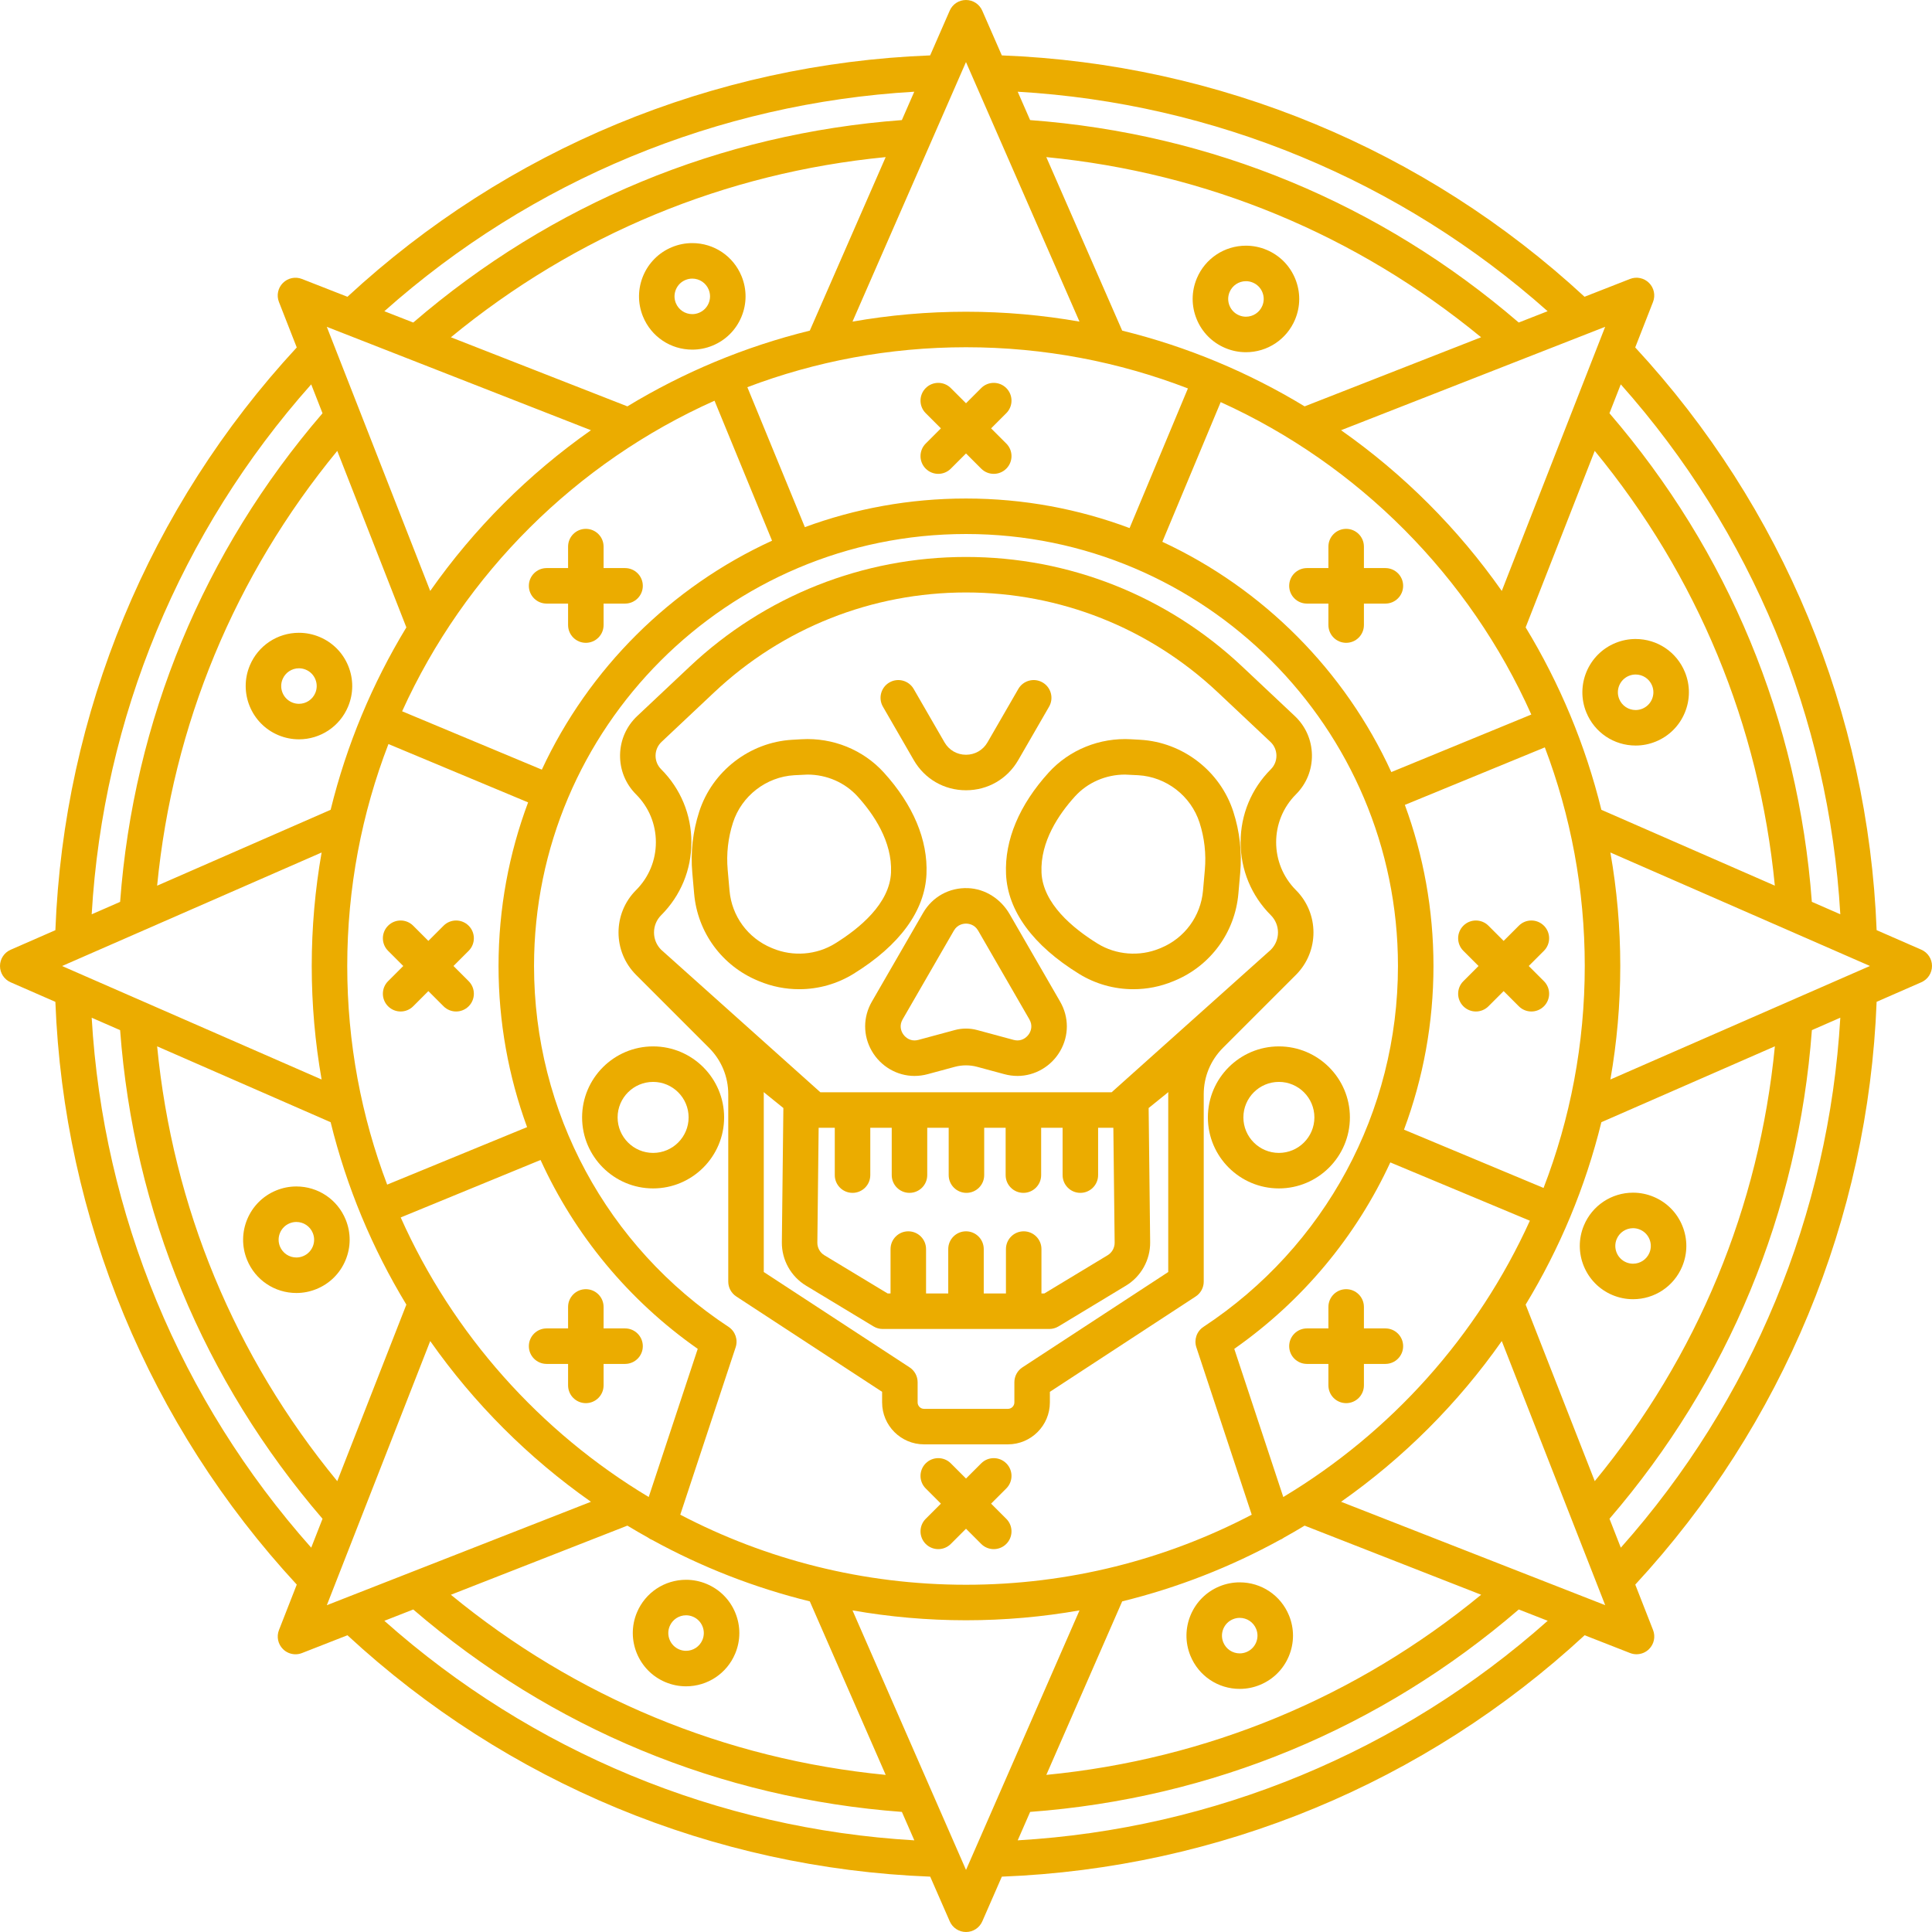 <?xml version="1.0" encoding="iso-8859-1"?>
<!-- Generator: Adobe Illustrator 18.0.0, SVG Export Plug-In . SVG Version: 6.00 Build 0)  -->
<!DOCTYPE svg PUBLIC "-//W3C//DTD SVG 1.1//EN" "http://www.w3.org/Graphics/SVG/1.1/DTD/svg11.dtd">
<svg version="1.1" id="Capa_1" xmlns="http://www.w3.org/2000/svg" xmlns:xlink="http://www.w3.org/1999/xlink" x="0px" y="0px"
	 viewBox="0 0 435.319 435.319" style="enable-background:new 0 0 435.319 435.319;" xml:space="preserve">
<g>
	<path fill="#EBAC00" d="M227.111,325.441c5.21,0,9.448-4.238,9.448-9.448v-2.388l32.856-21.483c1.13-0.738,1.811-1.998,1.811-3.348v-42.212
		c0-3.954,1.539-7.672,4.335-10.467l16.442-16.442c5.264-5.264,5.264-13.828,0-19.092c-5.947-5.948-5.947-15.626,0-21.575
		c2.373-2.373,3.652-5.528,3.602-8.884c-0.051-3.356-1.425-6.472-3.869-8.772l-11.865-11.167
		c-16.904-15.909-38.998-24.67-62.211-24.67s-45.307,8.761-62.211,24.67l-11.865,11.167c-2.444,2.301-3.818,5.415-3.87,8.771
		c-0.051,3.355,1.228,6.512,3.602,8.886c2.881,2.882,4.468,6.713,4.468,10.787s-1.587,7.905-4.469,10.787
		c-5.264,5.264-5.264,13.828,0,19.092l16.442,16.443c2.796,2.795,4.335,6.512,4.335,10.466v42.212c0,1.35,0.681,2.609,1.811,3.348
		l32.855,21.483v2.388c0,5.21,4.238,9.448,9.448,9.448H227.111z M147.362,210.107c0-1.47,0.572-2.851,1.61-3.89
		c4.393-4.392,6.812-10.231,6.812-16.443s-2.419-12.052-6.812-16.444c-0.83-0.83-1.277-1.934-1.26-3.106
		c0.018-1.174,0.499-2.264,1.353-3.067l11.865-11.167c15.415-14.507,35.561-22.496,56.729-22.496s41.314,7.989,56.729,22.496
		l11.865,11.167c0.854,0.804,1.335,1.894,1.353,3.067s-0.43,2.277-1.259,3.107c-4.393,4.392-6.812,10.231-6.812,16.443
		s2.419,12.052,6.812,16.443c2.145,2.145,2.145,5.635,0,7.779l-35.868,32.11h-32.82h-32.819l-35.868-32.11
		C147.933,212.958,147.362,211.577,147.362,210.107z M251.153,279.989c0.013,1.156-0.593,2.245-1.582,2.842l-14.256,8.613h-0.655
		v-10.003c0-2.209-1.791-4-4-4s-4,1.791-4,4v10.003h-5.001v-10.003c0-2.209-1.79-4-4-4c-2.209,0-4,1.791-4,4v10.003h-5v-10.003
		c0-2.209-1.791-4-4-4s-4,1.791-4,4v10.003h-0.655l-14.257-8.613c-0.988-0.597-1.594-1.686-1.581-2.841l0.292-25.883h3.635v10.67
		c0,2.209,1.791,4,4,4s4-1.791,4-4v-10.67h4.833v10.67c0,2.209,1.791,4,4,4s4-1.791,4-4v-10.67h4.833v10.67c0,2.209,1.791,4,4,4
		s4-1.791,4-4v-10.67h4.833v10.67c0,2.209,1.791,4,4,4s4-1.791,4-4v-10.67h4.834v10.67c0,2.209,1.791,4,4,4s4-1.791,4-4v-10.67
		h3.434L251.153,279.989z M206.76,315.993v-4.552c0-1.35-0.681-2.609-1.811-3.348l-32.855-21.483v-40.048
		c0-0.165-0.02-0.325-0.024-0.489l4.439,3.587l-0.341,30.24c-0.045,3.977,2.041,7.724,5.444,9.779l15.21,9.189
		c0.624,0.377,1.339,0.576,2.068,0.576h37.54c0.729,0,1.444-0.199,2.068-0.576l15.209-9.189c3.403-2.055,5.489-5.801,5.446-9.778
		l-0.341-30.241l4.438-3.587c-0.003,0.164-0.024,0.325-0.024,0.49v40.048l-32.856,21.483c-1.13,0.738-1.811,1.998-1.811,3.348v4.552
		c0,0.799-0.649,1.448-1.448,1.448h-18.903C207.409,317.441,206.76,316.792,206.76,315.993z"/>
	<path fill="#EBAC00" d="M170.795,220.98l0.295,0.122c2.867,1.187,5.891,1.787,8.988,1.787c0,0,0,0,0,0c4.335,0,8.569-1.199,12.244-3.469
		c10.39-6.417,16.073-14.188,16.433-22.473c0.334-7.677-2.989-15.589-9.609-22.88c-4.649-5.119-11.496-7.917-18.563-7.5
		l-2.065,0.118c-9.606,0.549-18.039,7.073-20.983,16.233c-1.437,4.469-1.956,9.105-1.543,13.78l0.413,4.677
		C157.176,210.115,162.69,217.626,170.795,220.98z M165.152,185.367c1.939-6.034,7.495-10.332,13.824-10.694
		c0,0,2.665-0.144,2.964-0.144c4.333,0,8.447,1.792,11.285,4.918c3.607,3.972,7.843,10.172,7.54,17.153
		c-0.303,6.968-7.043,12.555-12.645,16.014c-4.137,2.557-9.437,2.973-13.969,1.096l-0.295-0.122
		c-5.34-2.209-8.972-7.158-9.48-12.914l-0.413-4.677C163.643,192.391,164.044,188.814,165.152,185.367z"/>
	<path fill="#EBAC00" d="M226.68,196.948c0.36,8.284,6.043,16.056,16.434,22.473c3.675,2.27,7.908,3.469,12.243,3.469
		c3.098,0,6.121-0.601,8.984-1.786l0.3-0.123c8.105-3.354,13.619-10.866,14.39-19.604l0.413-4.677
		c0.412-4.675-0.106-9.311-1.543-13.781c-2.944-9.16-11.378-15.684-20.983-16.232l-2.064-0.118
		c-7.062-0.407-13.913,2.381-18.563,7.5C229.67,181.359,226.346,189.271,226.68,196.948z M242.213,179.447
		c2.838-3.126,6.951-4.918,11.284-4.918c0.3,0,2.964,0.144,2.964,0.144c6.329,0.362,11.885,4.66,13.824,10.694
		c1.108,3.447,1.508,7.024,1.19,10.63l-0.413,4.677c-0.508,5.756-4.14,10.705-9.476,12.913l-0.3,0.123
		c-4.532,1.877-9.83,1.461-13.97-1.096c-5.601-3.459-12.341-9.046-12.645-16.014C234.37,189.62,238.606,183.419,242.213,179.447z"/>
	<path fill="#EBAC00" d="M205.889,171.266c2.457,4.255,6.856,6.796,11.77,6.796c0,0,0,0,0,0c4.914,0,9.314-2.541,11.771-6.796l6.947-12.033
		c1.104-1.913,0.449-4.359-1.464-5.464c-1.914-1.106-4.36-0.449-5.464,1.464l-6.947,12.033c-1.011,1.751-2.821,2.796-4.843,2.796
		c-2.021,0-3.832-1.045-4.842-2.796l-6.948-12.033c-1.104-1.912-3.549-2.57-5.464-1.464c-1.913,1.104-2.569,3.551-1.464,5.464
		L205.889,171.266z"/>
	<path fill="#EBAC00" d="M227.483,205.963c-1.956-3.388-5.465-5.698-9.375-5.847c-4.213-0.161-8.021,1.948-10.111,5.571l-11.543,19.993
		c-2.018,3.495-2.024,7.656-0.018,11.133c2,3.465,5.686,5.618,9.617,5.618c0.992,0,1.993-0.135,2.975-0.4l6.107-1.651
		c1.653-0.447,3.396-0.447,5.049,0l6.108,1.651c0.981,0.266,1.982,0.4,2.974,0.4h0.001c3.931-0.001,7.616-2.154,9.616-5.619
		c2.007-3.477,2-7.638-0.018-11.132L227.483,205.963z M231.955,232.812c-0.452,0.782-1.396,1.618-2.689,1.619
		c-0.287,0-0.586-0.042-0.887-0.123l-8.194-2.215c-1.654-0.447-3.396-0.447-5.05,0l-8.193,2.215
		c-0.302,0.081-0.601,0.123-0.888,0.123c-1.293,0-2.237-0.836-2.688-1.618c-0.334-0.58-0.777-1.757,0.018-3.133l11.543-19.993
		c0.823-1.426,2.187-1.579,2.734-1.579c0.548,0,1.913,0.153,2.736,1.579l11.542,19.993
		C232.731,231.056,232.289,232.232,231.955,232.812z"/>
	<path fill="#EBAC00" d="M432.922,213.989l-10.08-4.407c-1.889-48.905-21.126-95.338-54.394-131.297l4.012-10.251
		c0.579-1.48,0.228-3.163-0.896-4.286c-1.124-1.124-2.808-1.475-4.286-0.896l-10.25,4.014
		c-35.97-33.26-82.403-52.491-131.298-54.383l-4.411-10.085C220.682,0.94,219.244,0,217.655,0c-1.59,0-3.028,0.941-3.665,2.397
		l-4.409,10.085c-48.904,1.889-95.336,21.123-131.295,54.389l-10.252-4.013c-1.48-0.58-3.163-0.228-4.287,0.896
		c-1.124,1.124-1.476,2.807-0.896,4.286l4.014,10.25c-33.264,35.948-52.498,82.381-54.387,131.3L2.397,214
		C0.941,214.637,0,216.076,0,217.665c0,1.59,0.941,3.028,2.397,3.665l10.08,4.407c1.89,48.901,21.125,95.335,54.391,131.303
		l-4.01,10.245c-0.58,1.48-0.228,3.163,0.896,4.286c0.764,0.765,1.787,1.172,2.829,1.172c0.49,0,0.984-0.09,1.458-0.275
		l10.244-4.011c35.969,33.267,82.406,52.502,131.308,54.39L214,432.922c0.637,1.457,2.076,2.397,3.666,2.397
		c1.589,0,3.028-0.941,3.665-2.397l4.405-10.075c48.896-1.89,95.333-21.125,131.313-54.393l10.237,4.007
		c0.474,0.186,0.968,0.275,1.457,0.275c1.042,0,2.065-0.407,2.829-1.172c1.124-1.124,1.476-2.807,0.896-4.286l-4.008-10.236
		c33.261-35.972,52.493-82.411,54.382-131.314l10.08-4.409c1.457-0.637,2.397-2.076,2.397-3.665
		C435.319,216.064,434.378,214.626,432.922,213.989z M343.758,293.957c7.648-12.594,13.455-26.421,17.065-41.103l39.092-17.098
		c-3.529,36.21-17.458,69.836-40.583,97.974L343.758,293.957z M75.992,333.733c-23.126-28.14-37.057-61.765-40.586-97.971
		l39.092,17.092c3.61,14.682,9.416,28.509,17.064,41.103L75.992,333.733z M17.944,219.396c-0.02-0.009-0.039-0.018-0.059-0.026
		l-3.901-1.706l3.897-1.705c0.023-0.01,0.046-0.02,0.069-0.03l54.517-23.843c-1.459,8.308-2.226,16.853-2.226,25.573
		c0,8.721,0.766,17.266,2.226,25.575L17.944,219.396z M91.562,141.363c-7.648,12.594-13.454,26.421-17.064,41.103l-39.093,17.098
		c3.529-36.208,17.459-69.832,40.586-97.967L91.562,141.363z M359.325,101.592c23.133,28.139,37.06,61.762,40.581,97.962
		l-39.083-17.088c-3.61-14.682-9.416-28.51-17.065-41.104L359.325,101.592z M347.797,267.669l-31.446-13.135
		c4.333-11.615,6.639-24.071,6.639-36.87c0-12.752-2.279-24.981-6.448-36.303l31.54-12.962c5.807,15.324,8.997,31.926,8.997,49.26
		C357.079,235.277,353.786,252.137,347.797,267.669z M345.035,161.001l-31.545,12.964c-10.452-22.833-28.829-41.306-51.591-51.885
		l13.146-31.475C306.108,104.691,331.122,129.845,345.035,161.001z M252.853,74.498l-17.1-39.098
		c36.185,3.523,69.81,17.455,97.969,40.592l-39.765,15.571C281.363,83.914,267.535,78.108,252.853,74.498z M267.663,87.521
		l-13.143,31.466c-11.479-4.302-23.898-6.662-36.861-6.662c-12.753,0-24.984,2.28-36.307,6.451L168.393,87.24
		c15.326-5.809,31.929-8.999,49.266-8.999C235.274,78.241,252.133,81.533,267.663,87.521z M141.363,91.562l-39.77-15.568
		c28.139-23.133,61.764-37.067,97.968-40.595l-17.095,39.099C167.784,78.108,153.956,83.914,141.363,91.562z M160.996,90.287
		l12.962,31.541c-22.826,10.453-41.294,28.828-51.871,51.588l-31.479-13.148C104.693,129.21,129.844,104.2,160.996,90.287z
		 M78.241,217.659c0-17.617,3.293-34.478,9.282-50.009l31.471,13.144c-4.303,11.481-6.664,23.904-6.664,36.87
		c0,12.591,2.236,24.847,6.433,36.301l-31.526,12.955C81.43,251.595,78.241,234.994,78.241,217.659z M90.285,274.317l31.514-12.95
		c7.679,16.852,19.78,31.599,35.415,42.558l-11.044,33.384C121.663,322.611,102.022,300.602,90.285,274.317z M146.013,346.456
		c0.286,0.216,0.602,0.396,0.95,0.532c11.054,6.067,22.966,10.752,35.503,13.834l17.1,39.097
		c-36.206-3.529-69.833-17.46-97.975-40.588l39.772-15.574C142.893,344.687,144.447,345.581,146.013,346.456z M153.278,341.293
		l12.479-37.723c0.568-1.717-0.086-3.602-1.597-4.596c-27.445-18.081-43.831-48.478-43.831-81.311
		c0-53.674,43.662-97.34,97.33-97.34c53.668,0,97.331,43.666,97.331,97.34c0,32.832-16.385,63.229-43.83,81.311
		c-1.511,0.994-2.165,2.879-1.598,4.596l12.479,37.723c-19.271,10.076-41.171,15.785-64.382,15.785
		C194.448,357.078,172.549,351.369,153.278,341.293z M288.359,346.986c0.346-0.135,0.661-0.315,0.946-0.529
		c1.567-0.875,3.121-1.77,4.652-2.699l39.776,15.57c-28.142,23.13-61.768,37.061-97.973,40.591l17.094-39.097
		C265.391,357.739,277.304,353.053,288.359,346.986z M289.15,337.309l-11.043-33.384c15.464-10.84,27.469-25.386,35.159-42.008
		l31.446,13.135C332.938,301.013,313.429,322.747,289.15,337.309z M362.853,243.233c1.459-8.309,2.226-16.853,2.226-25.574
		s-0.766-17.265-2.226-25.574l54.529,23.841c0.016,0.007,0.031,0.014,0.047,0.021l3.907,1.708L362.853,243.233z M414.66,206.005
		l-6.415-2.805c-3.046-40.953-18.771-78.915-45.602-110.087l2.549-6.512C394.693,119.77,412.078,161.732,414.66,206.005z
		 M338.381,133.151c-9.877-14.067-22.146-26.336-36.214-36.213l59.51-23.302L338.381,133.151z M348.711,70.122l-6.51,2.549
		c-31.196-26.835-69.16-42.564-110.095-45.612l-2.797-6.394C273.571,23.249,315.533,40.63,348.711,70.122z M217.655,13.983
		l1.661,3.797c0.026,0.069,0.059,0.134,0.088,0.202l23.829,54.484c-8.309-1.459-16.853-2.226-25.574-2.226
		c-8.721,0-17.266,0.766-25.575,2.226L217.655,13.983z M206.003,20.664l-2.796,6.394c-40.956,3.056-78.92,18.786-110.093,45.617
		l-6.512-2.549C119.77,40.629,161.731,23.246,206.003,20.664z M77.567,75.181c0.037,0.016,0.074,0.029,0.111,0.043l55.473,21.714
		c-14.068,9.877-26.336,22.146-36.214,36.214L75.201,77.64c-0.015-0.036-0.027-0.073-0.043-0.11l-1.523-3.889L77.567,75.181z
		 M70.121,86.606l2.55,6.513C45.847,124.286,30.12,162.25,27.064,203.211l-6.405,2.802C23.242,161.729,40.624,119.766,70.121,86.606
		z M20.659,229.314l6.406,2.801c3.057,40.959,18.784,78.923,45.608,110.097l-2.549,6.511
		C40.626,315.547,23.242,273.583,20.659,229.314z M96.938,302.167c9.877,14.068,22.146,26.337,36.214,36.214L77.611,360.13
		c-0.025,0.011-0.051,0.019-0.076,0.03l-3.892,1.524L96.938,302.167z M86.601,365.201l6.512-2.55
		c31.176,26.826,69.143,42.553,110.1,45.609l2.802,6.406C161.745,412.083,119.779,394.7,86.601,365.201z M217.664,421.336
		l-25.578-58.483c8.309,1.459,16.853,2.226,25.574,2.226c8.721,0,17.266-0.766,25.575-2.226l-23.864,54.582
		c-0.01,0.025-0.023,0.049-0.032,0.074L217.664,421.336z M229.312,414.665l2.801-6.406c40.957-3.057,78.923-18.786,110.099-45.613
		l6.518,2.551C315.543,394.698,273.576,412.082,229.312,414.665z M302.168,338.381c14.068-9.877,26.336-22.146,36.214-36.213
		l23.302,59.51L302.168,338.381z M365.203,348.725l-2.552-6.517c26.822-31.17,42.548-69.137,45.604-110.099l6.405-2.801
		C412.077,273.577,394.696,315.545,365.203,348.725z"/>
	<path fill="#EBAC00" d="M147.159,235.774c-8.822,0-16,7.178-16,16s7.178,16,16,16s16-7.178,16-16S155.982,235.774,147.159,235.774z
		 M147.159,259.774c-4.411,0-8-3.589-8-8s3.589-8,8-8s8,3.589,8,8S151.571,259.774,147.159,259.774z"/>
	<path fill="#EBAC00" d="M272.16,251.774c0,8.822,7.178,16,16,16s16-7.178,16-16s-7.178-16-16-16S272.16,242.952,272.16,251.774z M296.16,251.774
		c0,4.411-3.589,8-8,8s-8-3.589-8-8s3.589-8,8-8S296.16,247.363,296.16,251.774z"/>
	<path fill="#EBAC00" d="M291.844,62.819c-1.213-2.968-3.508-5.285-6.464-6.525c-1.481-0.622-3.043-0.937-4.641-0.937
		c-4.848,0-9.191,2.888-11.068,7.357c-1.24,2.956-1.256,6.218-0.043,9.185c1.214,2.968,3.51,5.284,6.465,6.524
		c1.48,0.622,3.042,0.937,4.641,0.938c4.849,0,9.192-2.889,11.067-7.358C293.042,69.048,293.057,65.786,291.844,62.819z
		 M284.425,68.908c-0.625,1.49-2.074,2.453-3.69,2.453c-0.529,0-1.049-0.106-1.546-0.314c-0.984-0.413-1.75-1.186-2.154-2.175
		s-0.399-2.076,0.015-3.062c0.626-1.49,2.075-2.453,3.691-2.453c0.529,0,1.049,0.105,1.545,0.313
		c0.985,0.413,1.75,1.186,2.154,2.175C284.844,66.834,284.839,67.922,284.425,68.908z"/>
	<path fill="#EBAC00" d="M149.939,379.025c1.481,0.621,3.042,0.937,4.64,0.937h0c4.848,0,9.192-2.888,11.068-7.358
		c1.241-2.955,1.256-6.217,0.043-9.184c-1.213-2.968-3.508-5.284-6.464-6.525c-1.481-0.621-3.042-0.937-4.64-0.937
		c-4.848,0-9.193,2.889-11.069,7.358C140.957,369.417,143.837,376.464,149.939,379.025z M150.894,366.412
		c0.625-1.491,2.075-2.454,3.692-2.454c0.529,0,1.049,0.105,1.544,0.313c0.985,0.413,1.75,1.186,2.155,2.175
		s0.399,2.076-0.014,3.062c-0.625,1.491-2.075,2.455-3.691,2.454c-0.529,0-1.049-0.105-1.544-0.313
		C151.001,370.795,150.041,368.446,150.894,366.412z"/>
	<path fill="#EBAC00" d="M357.433,160.524c1.853,4.532,6.213,7.461,11.109,7.461c0,0,0,0,0.001,0c1.559,0,3.085-0.301,4.537-0.895
		c2.967-1.213,5.284-3.508,6.524-6.464c1.241-2.955,1.256-6.218,0.043-9.185c-1.853-4.532-6.214-7.461-11.11-7.461
		c-1.56,0-3.086,0.301-4.538,0.895C357.875,147.379,354.929,154.399,357.433,160.524z M367.027,152.28
		c0.486-0.198,0.994-0.299,1.511-0.299c1.633,0,3.088,0.977,3.706,2.488c0.403,0.988,0.398,2.076-0.015,3.062
		c-0.414,0.985-1.187,1.75-2.176,2.155c-0.486,0.198-0.994,0.299-1.51,0.299c-1.634,0-3.088-0.977-3.706-2.488
		C364.004,155.455,364.985,153.115,367.027,152.28z"/>
	<path fill="#EBAC00" d="M77.886,274.795c-1.853-4.532-6.214-7.461-11.11-7.461c-1.56,0-3.086,0.301-4.538,0.895
		c-6.125,2.503-9.071,9.523-6.567,15.648c1.852,4.532,6.213,7.461,11.11,7.461c0,0,0.001,0,0.001,0c1.559,0,3.085-0.301,4.537-0.895
		c2.967-1.213,5.284-3.508,6.524-6.464S79.099,277.762,77.886,274.795z M70.467,280.884c-0.414,0.985-1.186,1.751-2.175,2.155
		c-0.486,0.198-0.994,0.299-1.51,0.299c0,0,0,0,0,0c-1.633,0-3.088-0.977-3.706-2.488c-0.834-2.042,0.147-4.382,2.189-5.217
		c0.486-0.198,0.995-0.299,1.511-0.299c1.633,0,3.087,0.977,3.705,2.488C70.885,278.812,70.881,279.898,70.467,280.884z"/>
	<path fill="#EBAC00" d="M379.068,276.196c-1.213-2.968-3.509-5.284-6.464-6.524c-1.481-0.622-3.043-0.938-4.641-0.938
		c-4.848,0-9.192,2.889-11.068,7.358c-2.561,6.101,0.319,13.147,6.421,15.709c1.481,0.621,3.042,0.937,4.64,0.937
		c0.001,0,0.001,0,0.001,0c4.848,0,9.191-2.888,11.068-7.357C380.265,282.426,380.281,279.163,379.068,276.196z M371.648,282.285
		c-0.626,1.49-2.074,2.453-3.691,2.453c-0.529,0-1.049-0.105-1.545-0.313c-2.033-0.854-2.993-3.202-2.14-5.236
		c0.625-1.49,2.074-2.454,3.691-2.454c0.528,0,1.049,0.106,1.545,0.314c0.985,0.413,1.75,1.186,2.154,2.174
		C372.067,280.212,372.062,281.3,371.648,282.285z"/>
	<path fill="#EBAC00" d="M62.715,165.647c1.481,0.621,3.042,0.937,4.64,0.937c0.001,0,0,0,0,0c4.848,0,9.192-2.888,11.068-7.357
		c1.24-2.955,1.256-6.218,0.043-9.185c-1.213-2.968-3.509-5.284-6.464-6.524c-1.481-0.622-3.043-0.938-4.641-0.938
		c-4.847,0-9.192,2.889-11.068,7.358C53.734,156.04,56.615,163.087,62.715,165.647z M63.671,153.034
		c0.625-1.49,2.074-2.454,3.691-2.454c0.529,0,1.049,0.106,1.546,0.314c0.985,0.413,1.75,1.186,2.154,2.174
		c0.404,0.989,0.399,2.077-0.015,3.063c-0.625,1.49-2.074,2.453-3.691,2.453c-0.529,0-1.049-0.105-1.545-0.313
		C63.778,157.417,62.817,155.068,63.671,153.034z"/>
	<path fill="#EBAC00" d="M268.228,373.081c1.853,4.532,6.213,7.461,11.11,7.461c0,0,0,0,0.001,0c1.559,0,3.085-0.301,4.537-0.895
		c2.967-1.213,5.284-3.508,6.524-6.463c1.24-2.956,1.255-6.218,0.042-9.185c-1.853-4.533-6.214-7.462-11.111-7.462
		c-1.559,0-3.084,0.301-4.536,0.895C268.671,359.937,265.724,366.956,268.228,373.081z M275.647,366.992
		c0.414-0.985,1.187-1.75,2.175-2.154c0.486-0.199,0.994-0.3,1.51-0.3c1.634,0,3.089,0.978,3.707,2.489
		c0.404,0.989,0.398,2.076-0.015,3.061c-0.413,0.985-1.186,1.751-2.175,2.155c-0.486,0.198-0.994,0.299-1.51,0.299h-0.001
		c-1.633,0-3.088-0.977-3.706-2.488C275.229,369.065,275.234,367.978,275.647,366.992z"/>
	<path fill="#EBAC00" d="M167.091,62.238c-1.853-4.533-6.214-7.462-11.111-7.462c-1.559,0-3.085,0.301-4.537,0.895
		c-6.125,2.503-9.071,9.523-6.567,15.648c1.852,4.532,6.213,7.461,11.11,7.461h0.001c1.559,0,3.085-0.301,4.537-0.895
		c2.967-1.213,5.284-3.508,6.524-6.463C168.289,68.467,168.304,65.205,167.091,62.238z M159.672,68.326
		c-0.413,0.985-1.186,1.751-2.175,2.155c-0.486,0.198-0.994,0.299-1.51,0.299h0c-1.633,0-3.088-0.977-3.706-2.488
		c-0.404-0.989-0.399-2.076,0.014-3.062s1.186-1.751,2.174-2.154c0.486-0.199,0.995-0.3,1.511-0.3c1.633,0,3.088,0.978,3.706,2.489
		C160.09,66.255,160.085,67.342,159.672,68.326z"/>
	<path fill="#EBAC00" d="M105.598,208.581c-1.563-1.563-4.095-1.563-5.657,0l-3.421,3.421l-3.421-3.421c-1.563-1.563-4.095-1.563-5.657,0
		c-1.562,1.562-1.562,4.095,0,5.656l3.422,3.422l-3.422,3.422c-1.562,1.562-1.562,4.095,0,5.656
		c0.781,0.781,1.805,1.172,2.829,1.172s2.047-0.391,2.829-1.172l3.421-3.421l3.421,3.421c0.781,0.781,1.805,1.172,2.829,1.172
		s2.047-0.391,2.829-1.172c1.562-1.562,1.562-4.095,0-5.656l-3.422-3.422l3.422-3.422
		C107.16,212.676,107.16,210.143,105.598,208.581z"/>
	<path fill="#EBAC00" d="M347.878,208.581c-1.561-1.563-4.096-1.563-5.656,0l-3.422,3.422l-3.422-3.422c-1.561-1.563-4.096-1.563-5.656,0
		c-1.563,1.562-1.563,4.095,0,5.656l3.422,3.422l-3.422,3.422c-1.563,1.562-1.563,4.095,0,5.656c0.78,0.781,1.805,1.172,2.828,1.172
		s2.048-0.391,2.828-1.172l3.422-3.422l3.422,3.422c0.78,0.781,1.805,1.172,2.828,1.172s2.048-0.391,2.828-1.172
		c1.563-1.562,1.563-4.095,0-5.656l-3.422-3.422l3.422-3.422C349.44,212.676,349.44,210.143,347.878,208.581z"/>
	<path fill="#EBAC00" d="M123.162,136.001h4.839v4.839c0,2.209,1.791,4,4,4s4-1.791,4-4v-4.839h4.839c2.209,0,4-1.791,4-4s-1.791-4-4-4h-4.839
		v-4.839c0-2.209-1.791-4-4-4s-4,1.791-4,4v4.839h-4.839c-2.209,0-4,1.791-4,4S120.953,136.001,123.162,136.001z"/>
	<path fill="#EBAC00" d="M312.157,299.318h-4.839v-4.839c0-2.209-1.791-4-4-4s-4,1.791-4,4v4.839h-4.838c-2.209,0-4,1.791-4,4s1.791,4,4,4h4.838
		v4.839c0,2.209,1.791,4,4,4s4-1.791,4-4v-4.839h4.839c2.209,0,4-1.791,4-4S314.366,299.318,312.157,299.318z"/>
	<path fill="#EBAC00" d="M214.238,87.441c-1.563-1.563-4.095-1.563-5.657,0c-1.562,1.562-1.562,4.095,0,5.656l3.422,3.422l-3.422,3.422
		c-1.562,1.562-1.562,4.095,0,5.656c0.781,0.781,1.805,1.172,2.829,1.172c1.023,0,2.047-0.391,2.829-1.172l3.422-3.422l3.422,3.422
		c0.781,0.781,1.805,1.172,2.828,1.172s2.048-0.391,2.828-1.172c1.563-1.562,1.563-4.095,0-5.656l-3.422-3.422l3.422-3.422
		c1.563-1.562,1.563-4.095,0-5.656c-1.563-1.563-4.096-1.563-5.656,0l-3.422,3.422L214.238,87.441z"/>
	<path fill="#EBAC00" d="M221.082,347.878c0.781,0.781,1.805,1.172,2.828,1.172s2.048-0.391,2.828-1.172c1.563-1.562,1.563-4.095,0-5.656
		l-3.422-3.422l3.422-3.422c1.563-1.562,1.563-4.095,0-5.656c-1.563-1.563-4.096-1.563-5.656,0l-3.422,3.422l-3.422-3.422
		c-1.563-1.563-4.095-1.563-5.657,0c-1.562,1.562-1.562,4.095,0,5.656l3.422,3.422l-3.422,3.422c-1.562,1.562-1.562,4.095,0,5.656
		c0.781,0.781,1.805,1.172,2.829,1.172c1.023,0,2.047-0.391,2.829-1.172l3.422-3.422L221.082,347.878z"/>
	<path fill="#EBAC00" d="M312.157,128.001h-4.839v-4.839c0-2.209-1.791-4-4-4s-4,1.791-4,4v4.839h-4.838c-2.209,0-4,1.791-4,4s1.791,4,4,4h4.838
		v4.839c0,2.209,1.791,4,4,4s4-1.791,4-4v-4.839h4.839c2.209,0,4-1.791,4-4S314.366,128.001,312.157,128.001z"/>
	<path fill="#EBAC00" d="M123.162,307.318h4.839v4.839c0,2.209,1.791,4,4,4s4-1.791,4-4v-4.839h4.839c2.209,0,4-1.791,4-4s-1.791-4-4-4h-4.839
		v-4.839c0-2.209-1.791-4-4-4s-4,1.791-4,4v4.839h-4.839c-2.209,0-4,1.791-4,4S120.953,307.318,123.162,307.318z"/>
</g>
<g>
</g>
<g>
</g>
<g>
</g>
<g>
</g>
<g>
</g>
<g>
</g>
<g>
</g>
<g>
</g>
<g>
</g>
<g>
</g>
<g>
</g>
<g>
</g>
<g>
</g>
<g>
</g>
<g>
</g>
</svg>
